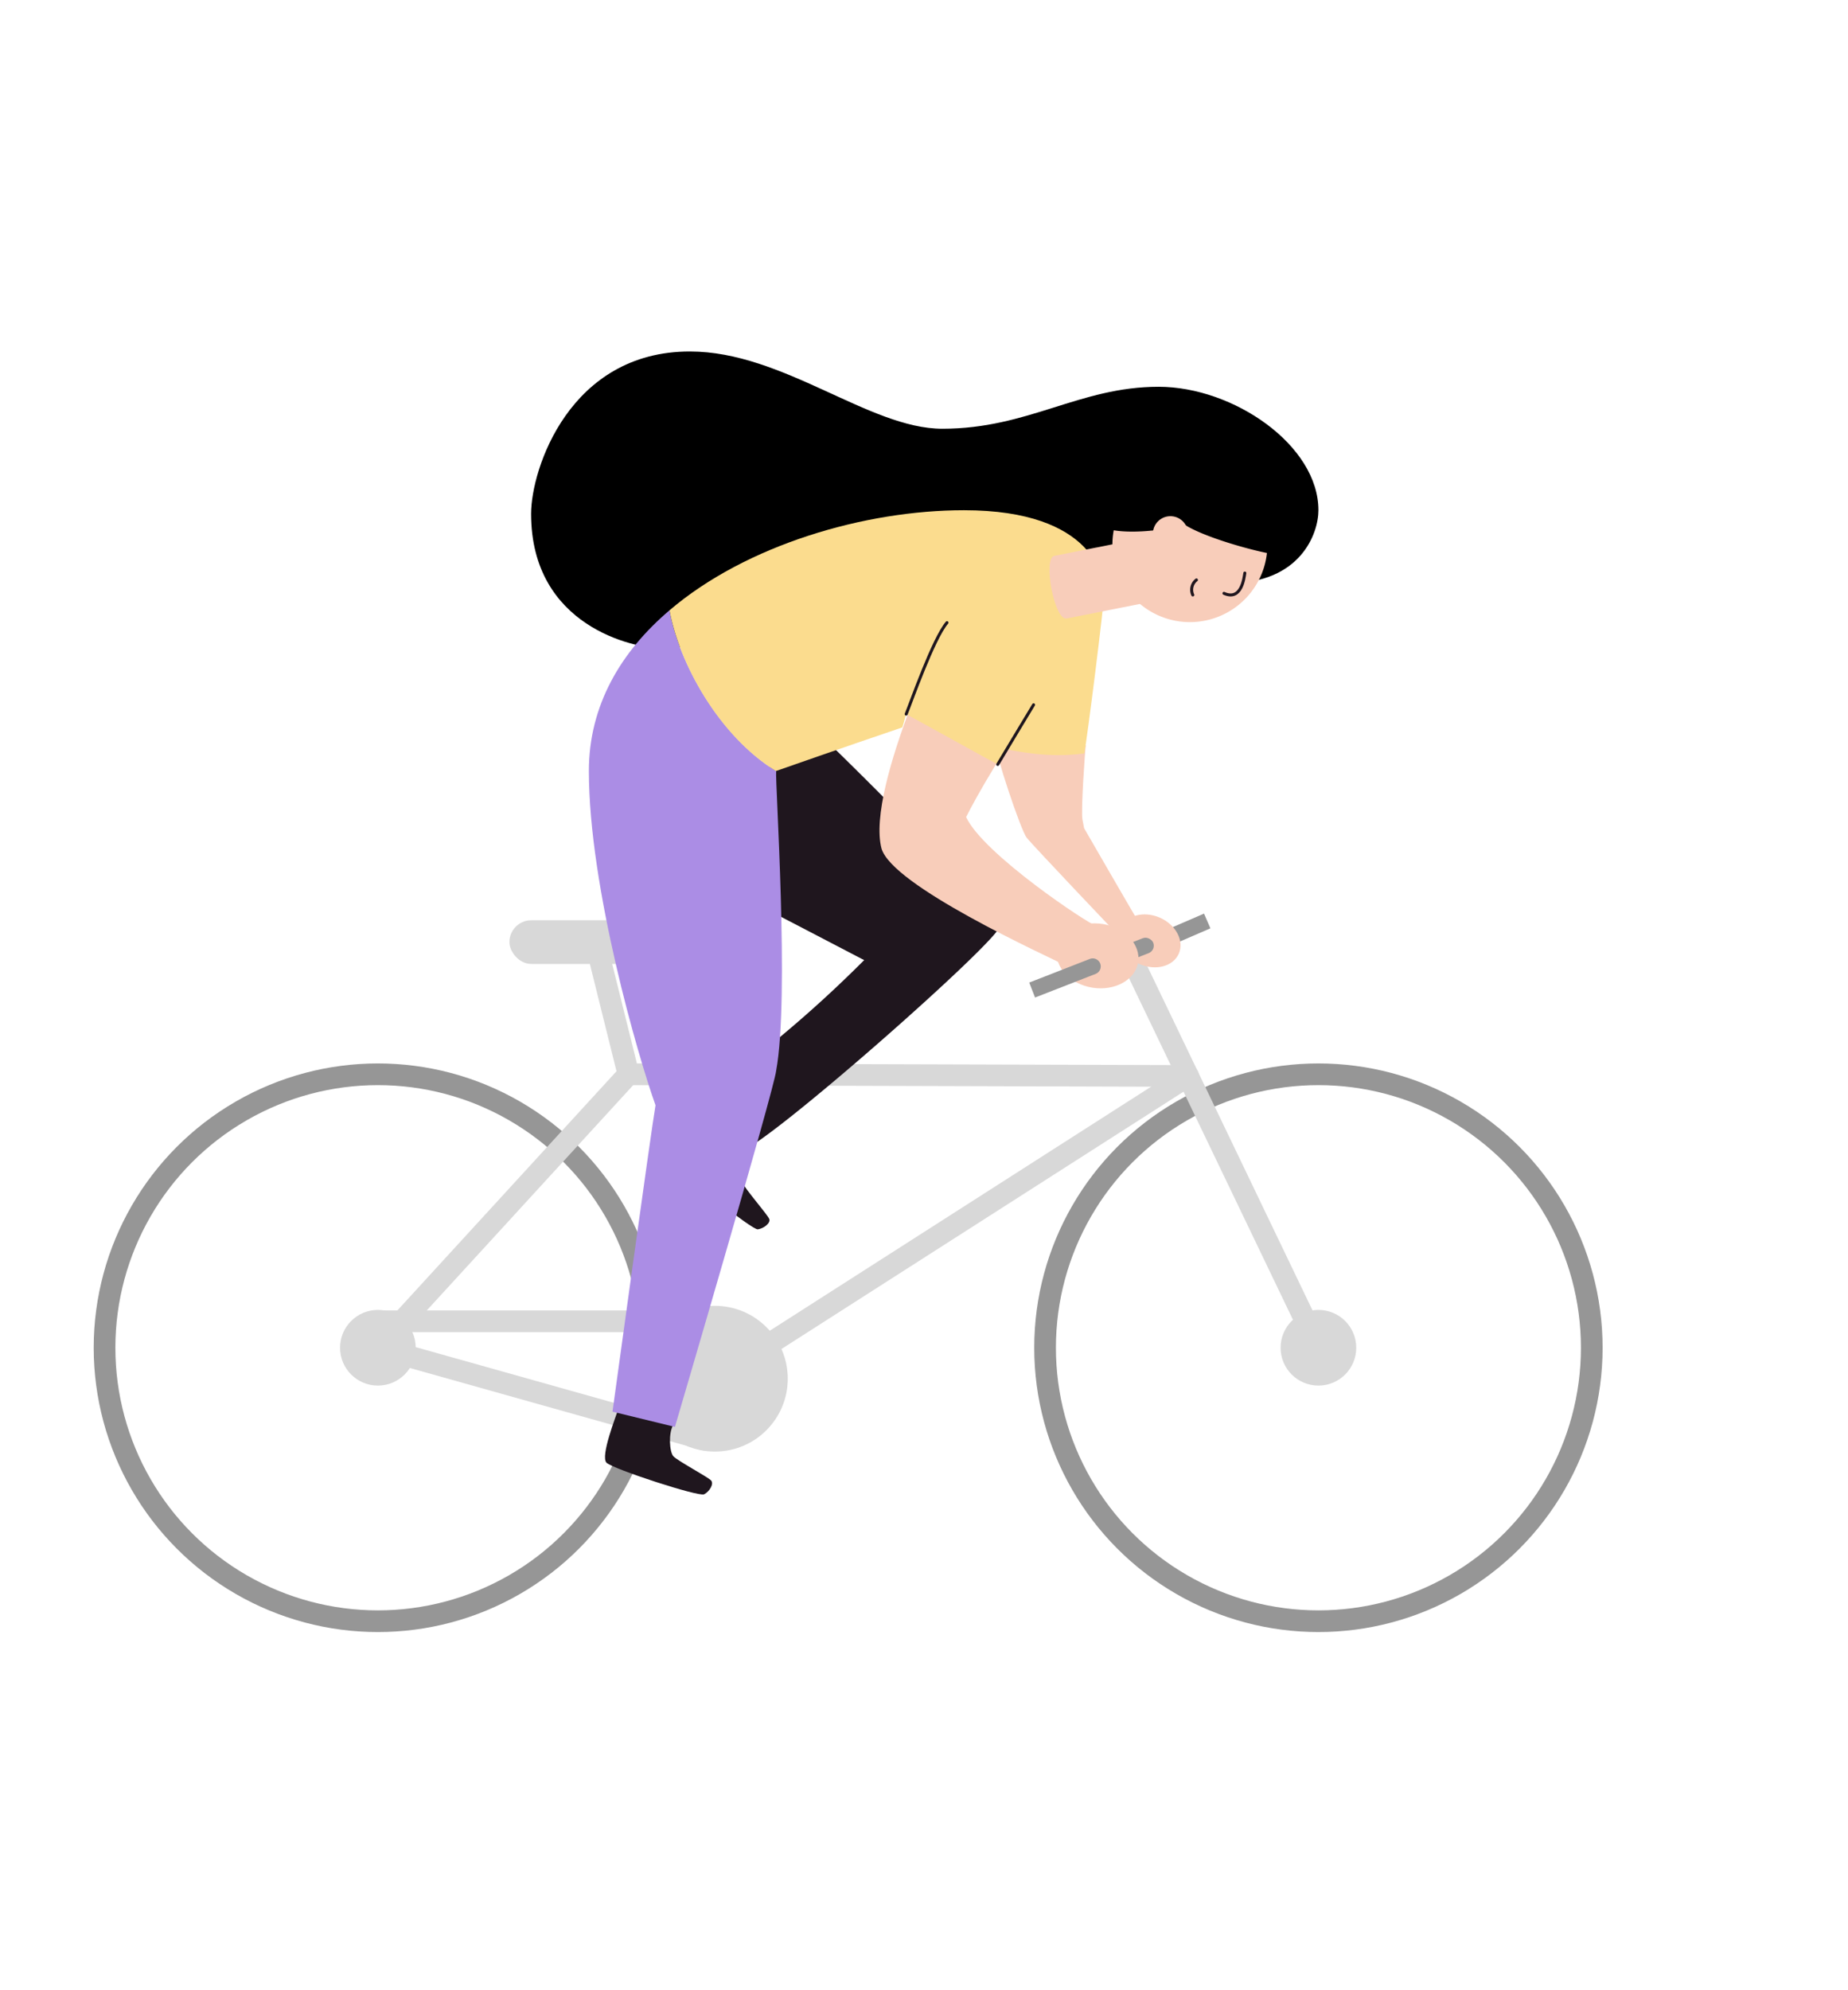 <svg id="bike_vector" data-name="bike vector" xmlns="http://www.w3.org/2000/svg" viewBox="0 0 341 367"><defs><style>.cls-1,.cls-10,.cls-3{fill:none;}.cls-1{stroke:#d8d8d8;stroke-linejoin:round;}.cls-1,.cls-10{stroke-linecap:round;}.cls-1,.cls-3{stroke-width:4px;}.cls-2{fill:#d8d8d8;}.cls-3{stroke:#969696;}.cls-10,.cls-3{stroke-miterlimit:10;}.cls-4{fill:#1f161e;}.cls-5{fill:#969696;}.cls-6{fill:#f8cdba;}.cls-7{fill:#ab8de5;}.cls-8{fill:#2efff0;}.cls-9{fill:#fbdc8e;}.cls-10{stroke:#1f161e;stroke-width:0.55px;}</style></defs><title>Artboard 1</title><line class="cls-1" x1="69.73" y1="243.71" x2="131.36" y2="243.71"/><line class="cls-1" x1="69.73" y1="248.59" x2="130.12" y2="265.56"/><rect class="cls-2" x="94" y="169.74" width="30.5" height="8.06" rx="4.03" ry="4.03"/><line class="cls-1" x1="115.96" y1="198.15" x2="219.21" y2="198.46"/><circle class="cls-3" cx="243.28" cy="248.59" r="50.44"/><line class="cls-1" x1="243.28" y1="248.59" x2="208.72" y2="176.62"/><circle class="cls-2" cx="131.92" cy="254.3" r="13.44"/><circle class="cls-3" cx="69.73" cy="248.59" r="50.44"/><path class="cls-4" d="M114.11,259.81c-.36,1.24-3.41,8.84-2.18,10s17,6.32,18,5.81,1.82-1.9,1.3-2.53-6.3-3.68-7-4.51-.91-4.23,0-5.76"/><path class="cls-4" d="M130.67,206.38c-.79,1-6.32,7.06-5.58,8.58s13.69,11.94,14.75,11.79,2.38-1.13,2.11-1.9-4.59-5.68-4.92-6.69.65-4.28,2.05-5.38"/><path d="M243.28,94.11c0-12-15.69-22.77-29.49-22.77-14.64,0-24,7.74-39.91,7.74-13.52,0-29.33-14.25-46.58-14.25C105.15,64.83,98,86.48,98,94.77c0,20.87,19.21,24.77,23.71,24.77s66.85-5.07,69-5.07c1.17-14,20.45-12.34,21.63-16.58,1.46,1.72,11.62,9.68,14.46,9.68C239.94,107.57,243.28,98.45,243.28,94.11Z"/><rect class="cls-5" x="215.58" y="169.87" width="7.49" height="2.96" transform="translate(-49.99 101.11) rotate(-23.38)"/><path class="cls-6" d="M200.35,137.5c-.12.75-.93,12.11-.61,13.69l.31,1.58s9,15.58,9.71,16.73-3.43,3-3.43,3-15.78-16.58-16.89-18-5.88-15.78-5.8-17.43S200.35,137.5,200.35,137.5Z"/><path class="cls-4" d="M152.23,136.39c1.14,1,32.52,31.74,32.26,34.46s-42.9,40.35-47.82,41.49-.44-15,1.4-16.35a225.86,225.86,0,0,0,21.39-18.9c-3.1-1.58-35.71-18.72-40.55-20.74S152.23,136.39,152.23,136.39Z"/><path class="cls-7" d="M143.22,142.22c-10.59-6.58-17.91-19.94-19.68-29.65-9,7.64-14.88,17.58-14.88,29.64,0,21.52,9.16,52.91,12.3,61.66-.78,4.36-7.94,56.51-7.94,56.51l11.52,2.81s18.37-62.44,18.68-65.71C145.72,184,143,144,143.22,142.22Z"/><path class="cls-8" d="M251.39,112.58l0,0"/><path class="cls-8" d="M271.16,145.67v0Z"/><path class="cls-6" d="M203.46,172.27s.26-1.11-1.19-1.49-20.82-13.23-24-20.07c1.57-3.2,8.26-15.1,11.9-18.44s-13.68-21.34-13.68-21.34c-.89,1.78-16.81,34.2-13.83,45.58,2,6.84,29.22,19.25,36.14,22.6S203.46,172.27,203.46,172.27Z"/><path class="cls-9" d="M122.07,114c.51-.47,1-.94,1.58-1.4l0,0C123.09,113.07,122.57,113.53,122.07,114Z"/><path class="cls-9" d="M123.65,112.59h0Z"/><path class="cls-9" d="M177.87,94.11c-18.25,0-40.15,6.37-54.33,18.46,1.77,9.71,9,23.08,19.63,29.65,0,0,13.66-4.78,23.32-8.05.31-.89.55-2,.72-2.45,4.38,2.38,16.27,9,16.89,9.26.41-.77,1.08-1.85,1.69-2.79l0,.06c1.79.24,7.62,1.66,14.29.71.48-2.38,3.69-27.63,3.69-29.89S202.05,94.11,177.87,94.11Z"/><path class="cls-6" d="M210.63,99.33l-16.09,3.2c-2.15.41,0,12,2.29,11.55l16.1-3.2Z"/><path class="cls-10" d="M167.21,131.72c.87-2.11,5-13.91,7.53-16.87"/><path class="cls-10" d="M184.1,141c1.1-1.86,6.62-11,6.62-11"/><ellipse class="cls-6" cx="212.17" cy="173.56" rx="4.67" ry="5.86" transform="translate(-32.18 297.8) rotate(-66.24)"/><rect class="cls-5" x="205.57" y="173.77" width="7.49" height="2.96" rx="1.48" ry="1.48" transform="translate(-49.38 88.05) rotate(-21.31)"/><ellipse class="cls-6" cx="202.51" cy="176.29" rx="5.95" ry="7.58" transform="translate(-2.97 349.1) rotate(-81.1)"/><path class="cls-5" d="M190,178.69h12a1.48,1.48,0,0,1,1.48,1.48v0a1.48,1.48,0,0,1-1.48,1.48H190a0,0,0,0,1,0,0v-3A0,0,0,0,1,190,178.69Z" transform="translate(-52.03 83.81) rotate(-21.31)"/><circle class="cls-6" cx="215.97" cy="98.45" r="3.24"/><path class="cls-6" d="M218.78,96.89c-3.21.7-9.11,1.61-13.27.92A14.3,14.3,0,1,0,233.78,102C229.79,101.19,222.21,99,218.78,96.89Z"/><path class="cls-10" d="M229.7,105.7c-.14.82-.58,5.21-3.85,3.74"/><path class="cls-10" d="M220.1,109.74a2.3,2.3,0,0,1,.67-2.77"/><circle class="cls-2" cx="69.73" cy="248.59" r="6.98"/><circle class="cls-2" cx="243.28" cy="248.59" r="6.98"/><line class="cls-1" x1="131.92" y1="254.3" x2="219.21" y2="198.46"/><line class="cls-1" x1="69.73" y1="248.59" x2="115.96" y2="198.15"/><line class="cls-1" x1="115.96" y1="198.15" x2="110.86" y2="177.63"/></svg>